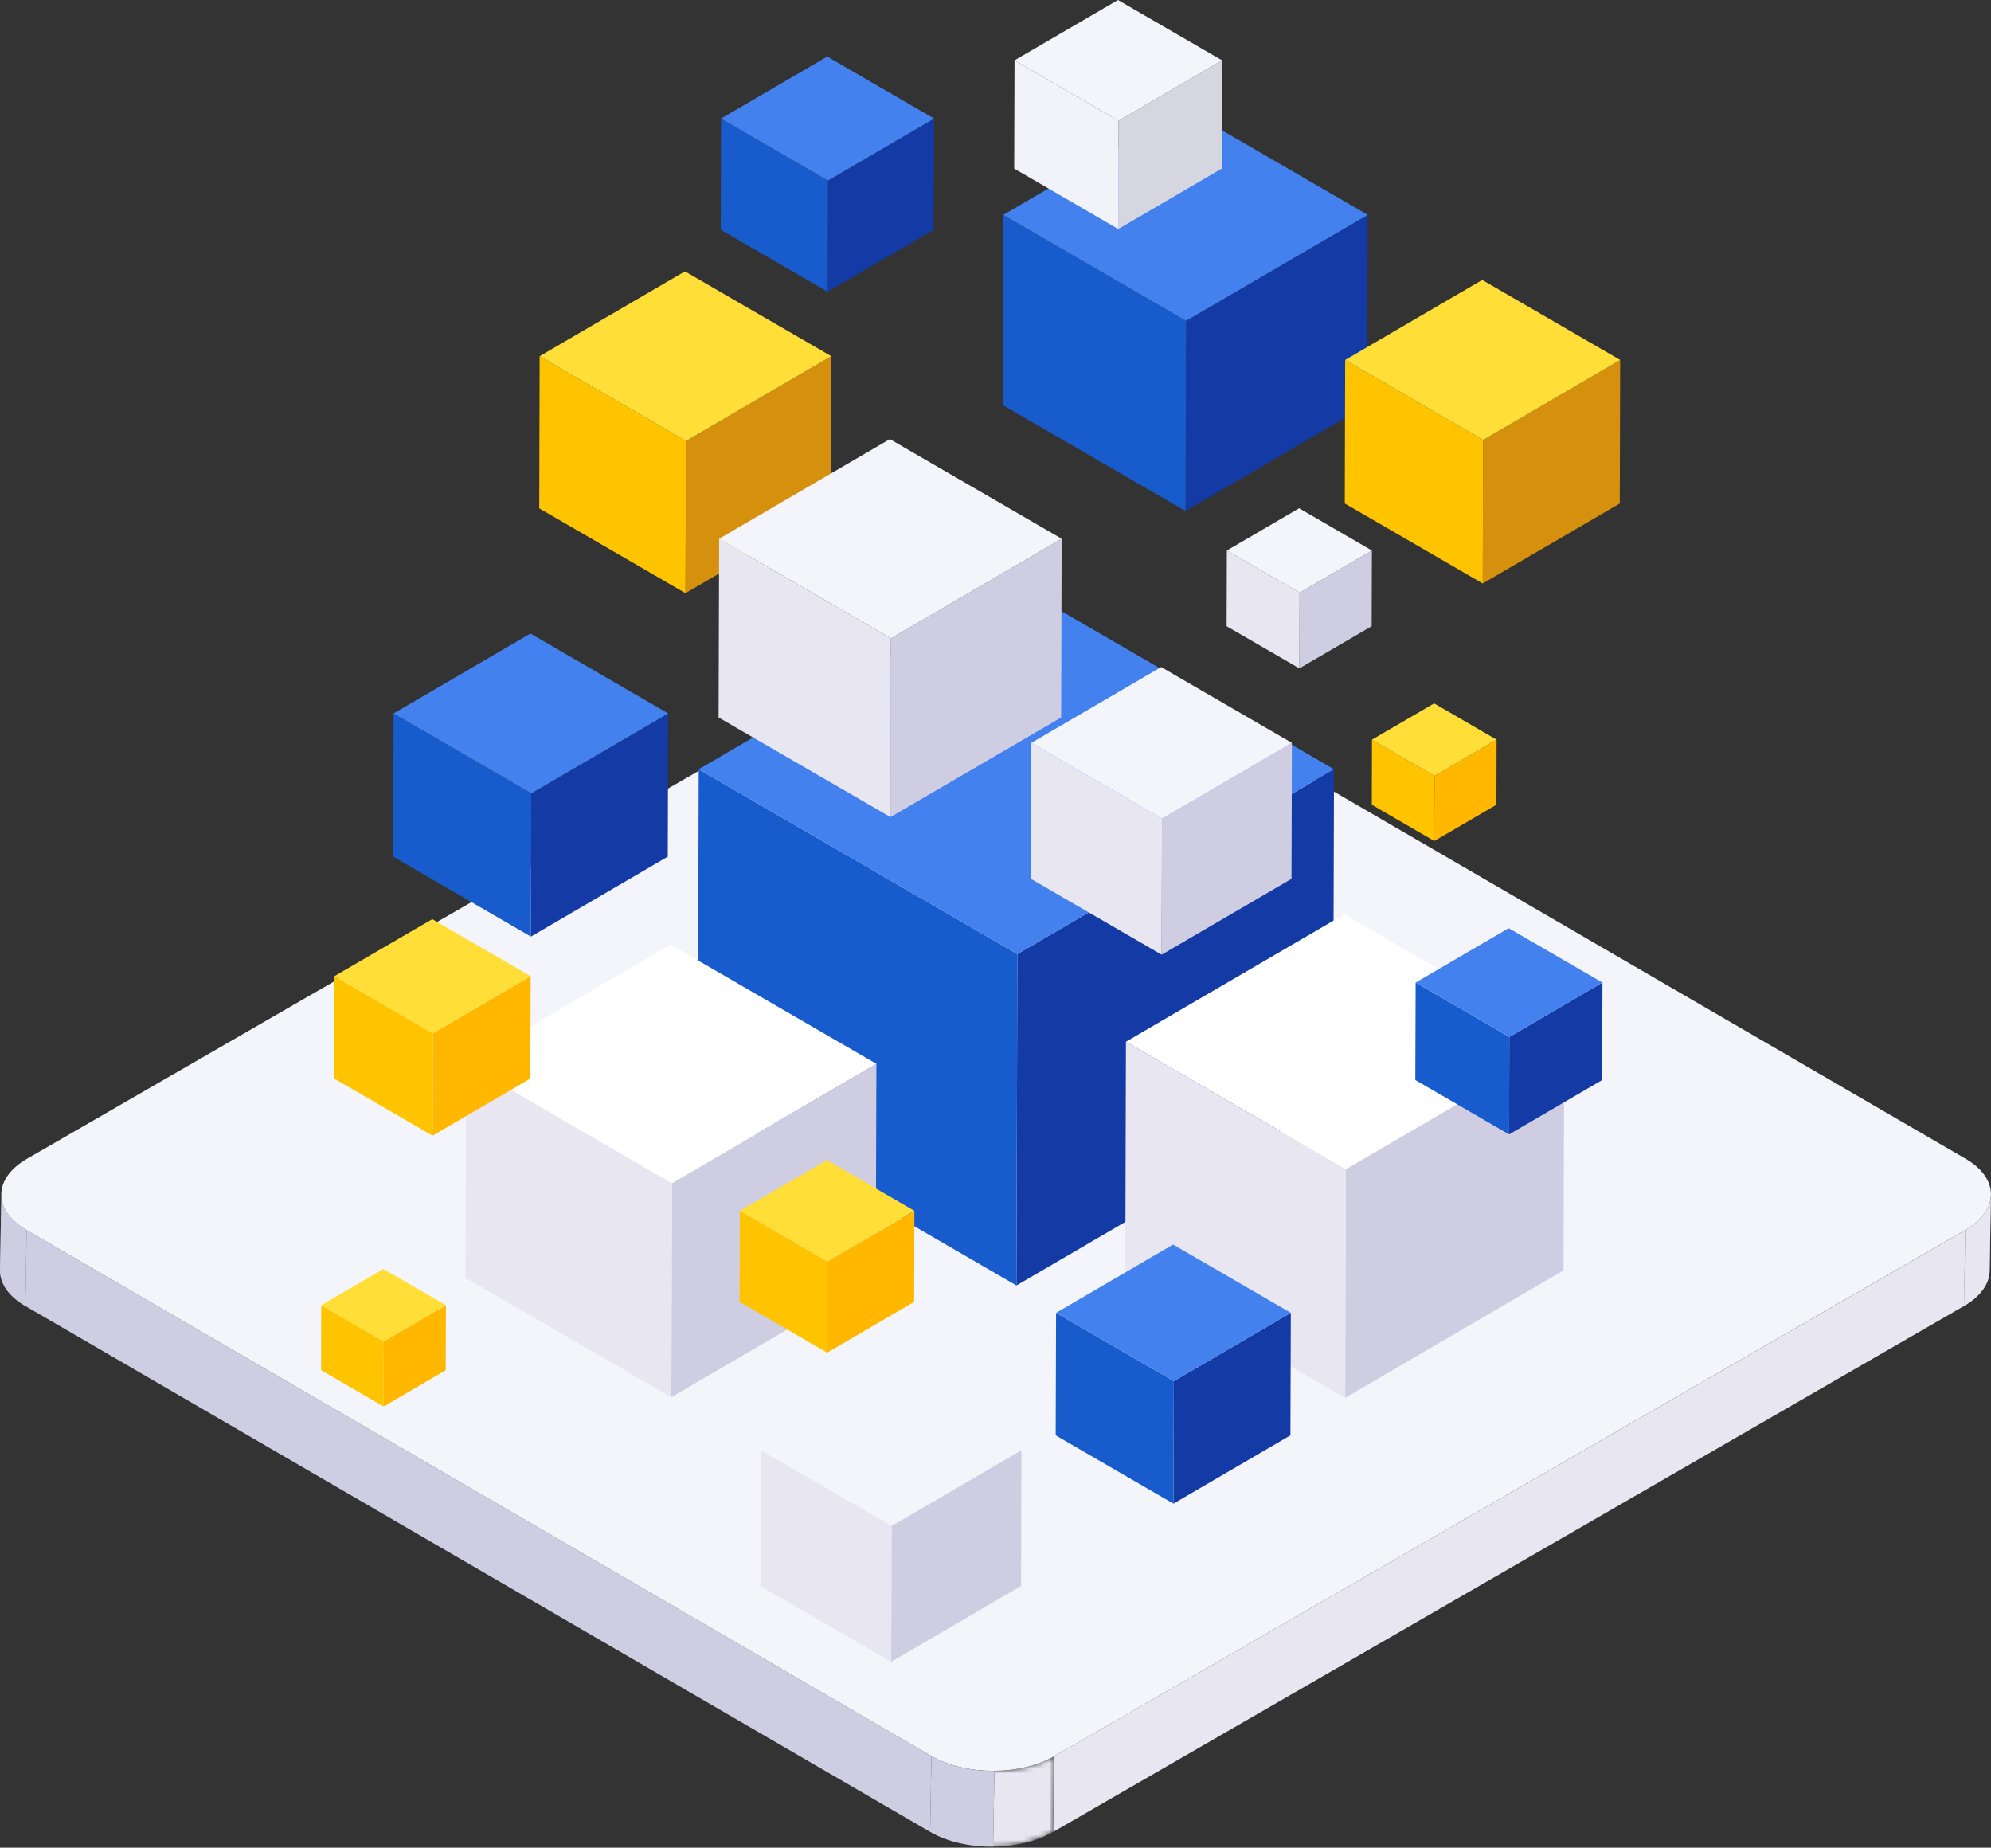 <svg width="388" height="360" viewBox="0 0 388 360" fill="none" xmlns="http://www.w3.org/2000/svg">
<rect x="0" y="0" width="388" height="360" fill="#333333" stroke="none"/>
<path d="M0.261 232.784L0 247.562C0 250.061 1.64 252.56 4.921 254.461L5.182 239.683C1.901 237.782 0.261 235.283 0.261 232.784Z" fill="#CFCDE2"/>
<mask id="mask0_2818_4489" style="mask-type:luminance" maskUnits="userSpaceOnUse" x="0" y="232" width="6" height="23">
<path d="M0.261 232.784L0 247.562C0 250.061 1.64 252.56 4.921 254.461L5.182 239.683C1.901 237.782 0.261 235.283 0.261 232.784Z" fill="white"/>
</mask>
<g mask="url(#mask0_2818_4489)">
<path d="M0.261 232.784L0 247.562C0 248.344 0.169 249.126 0.491 249.877L0.751 235.099C0.429 234.332 0.276 233.566 0.261 232.784Z" fill="#CFCDE2"/>
<path d="M0.751 235.099L0.49 249.877C1.195 251.548 2.682 253.142 4.936 254.46L5.197 239.682C2.943 238.364 1.456 236.785 0.751 235.099Z" fill="#CFCDE2"/>
</g>
<path d="M387.738 247.471L387.998 232.693C387.998 235.223 386.343 237.752 383.001 239.684L382.74 254.462C386.082 252.53 387.753 250.001 387.738 247.471Z" fill="#E7E6F1"/>
<mask id="mask1_2818_4489" style="mask-type:luminance" maskUnits="userSpaceOnUse" x="382" y="232" width="6" height="23">
<path d="M387.738 247.472L387.998 232.694C387.998 235.224 386.343 237.753 383.001 239.685L382.74 254.463C386.082 252.531 387.753 250.002 387.738 247.472Z" fill="white"/>
</mask>
<g mask="url(#mask1_2818_4489)">
<path d="M382.987 239.685L382.727 254.463C386.068 252.531 387.739 250.002 387.724 247.472L387.985 232.694C387.985 235.224 386.329 237.753 382.987 239.685Z" fill="#E7E6F1"/>
</g>
<path d="M5.183 239.668L4.938 254.461L181.262 356.926L181.523 342.148L5.183 239.668Z" fill="#CFCDE2"/>
<path d="M205.499 342.148L205.254 356.926L382.744 254.461L382.989 239.683L205.499 342.148Z" fill="#E7E6F1"/>
<mask id="mask2_2818_4489" style="mask-type:luminance" maskUnits="userSpaceOnUse" x="181" y="342" width="25" height="18">
<path d="M181.52 342.147L181.26 356.925C187.852 360.758 198.598 360.758 205.236 356.925L205.496 342.147C198.858 345.98 188.112 345.98 181.52 342.147Z" fill="white"/>
</mask>
<g mask="url(#mask2_2818_4489)">
<path d="M193.798 345.029L193.537 359.808C197.768 359.762 201.999 358.811 205.234 356.925L205.494 342.147C202.245 344.018 198.029 344.984 193.798 345.029Z" fill="#E7E6F1"/>
</g>
<path d="M5.257 225.779C-1.381 229.611 -1.427 235.835 5.181 239.668L181.521 342.148C188.112 345.98 198.859 345.98 205.497 342.148L382.986 239.668C389.624 235.835 389.67 229.611 383.063 225.779L206.723 123.298C200.131 119.466 189.385 119.466 182.747 123.298L5.257 225.779Z" fill="#F4F4FB"/>
<path d="M181.522 342.147L181.262 356.925C184.634 358.888 189.095 359.854 193.541 359.808L193.802 345.029C189.356 345.075 184.895 344.125 181.522 342.147Z" fill="#CFCDE2"/>
<path d="M161.992 69.399L161.9 99.047L133.586 115.573L133.678 85.925L161.992 69.399Z" fill="#D5900E"/>
<path d="M133.678 85.925L133.586 115.573L105.088 99.047L105.165 69.399L133.678 85.925Z" fill="#FFC400"/>
<path d="M161.994 69.399L133.68 85.924L105.166 69.399L133.48 52.873L161.994 69.399Z" fill="#FFDE38"/>
<path d="M182.044 23.104L181.982 44.765L161.287 56.845L161.348 35.184L182.044 23.104Z" fill="#133AA5"/>
<path d="M161.348 35.184L161.286 56.845L140.453 44.765L140.514 23.104L161.348 35.184Z" fill="#185BCC"/>
<path d="M182.042 23.103L161.347 35.183L140.514 23.103L161.209 11.023L182.042 23.103Z" fill="#4281EE"/>
<path d="M259.967 149.882L259.783 214.451L198.08 250.461L198.264 185.892L259.967 149.882Z" fill="#133AA5"/>
<path d="M198.264 185.892L198.08 250.461L135.979 214.451L136.162 149.882L198.264 185.892Z" fill="#185BCC"/>
<path d="M259.966 149.881L198.264 185.891L136.162 149.881L197.865 113.871L259.966 149.881Z" fill="#4281EE"/>
<path d="M251.761 144.744L251.685 171.234L226.375 186.012L226.452 159.507L251.761 144.744Z" fill="#CFCDE2"/>
<path d="M226.453 159.507L226.377 186.012L200.898 171.234L200.975 144.744L226.453 159.507Z" fill="#E7E6F1"/>
<path d="M251.765 144.745L226.455 159.508L200.977 144.745L226.286 129.967L251.765 144.745Z" fill="#F4F4FB"/>
<path d="M199.058 282.53L198.982 309.02L173.672 323.783L173.749 297.293L199.058 282.53Z" fill="#CFCDE2"/>
<path d="M173.75 297.293L173.674 323.783L148.195 309.02L148.272 282.53L173.75 297.293Z" fill="#E7E6F1"/>
<path d="M199.061 282.531L173.752 297.294L148.273 282.531L173.583 267.753L199.061 282.531Z" fill="#F4F4FB"/>
<path d="M206.891 104.964L206.799 139.793L173.533 159.201L173.625 124.387L206.891 104.964Z" fill="#CFCDE2"/>
<path d="M173.625 124.387L173.533 159.201L140.037 139.793L140.144 104.964L173.625 124.387Z" fill="#E7E6F1"/>
<path d="M206.891 104.963L173.625 124.386L140.145 104.963L173.41 85.556L206.891 104.963Z" fill="#F4F4FB"/>
<path d="M170.789 207.275L170.667 248.973L130.824 272.228L130.947 230.531L170.789 207.275Z" fill="#CFCDE2"/>
<path d="M130.946 230.531L130.824 272.228L90.721 248.973L90.843 207.275L130.946 230.531Z" fill="#E7E6F1"/>
<path d="M170.789 207.275L130.947 230.531L90.844 207.275L130.686 184.035L170.789 207.275Z" fill="white"/>
<path d="M304.821 202.969L304.698 247.517L262.143 272.352L262.265 227.803L304.821 202.969Z" fill="#CFCDE2"/>
<path d="M262.267 227.803L262.144 272.352L219.297 247.517L219.42 202.969L262.267 227.803Z" fill="#E7E6F1"/>
<path d="M304.823 202.968L262.267 227.803L219.42 202.968L261.991 178.134L304.823 202.968Z" fill="white"/>
<path d="M266.541 41.866L266.434 78.903L231.037 99.568L231.144 62.516L266.541 41.866Z" fill="#133AA5"/>
<path d="M231.144 62.516L231.037 99.568L195.41 78.919L195.517 41.866L231.144 62.516Z" fill="#185BCC"/>
<path d="M266.541 41.866L231.144 62.515L195.518 41.866L230.914 21.201L266.541 41.866Z" fill="#4281EE"/>
<path d="M178.196 235.913L178.15 253.65L161.195 263.553L161.257 245.801L178.196 235.913Z" fill="#FFB700"/>
<path d="M161.254 245.801L161.193 263.553L144.131 253.65L144.192 235.913L161.254 245.801Z" fill="#FFC400"/>
<path d="M178.193 235.913L161.254 245.801L144.191 235.913L161.131 226.025L178.193 235.913Z" fill="#FFDE38"/>
<path d="M103.415 190.199L103.354 210.143L84.299 221.273L84.36 201.329L103.415 190.199Z" fill="#FFB700"/>
<path d="M84.36 201.329L84.299 221.273L65.121 210.143L65.167 190.199L84.36 201.329Z" fill="#FFC400"/>
<path d="M103.414 190.199L84.359 201.329L65.166 190.199L84.236 179.085L103.414 190.199Z" fill="#FFDE38"/>
<path d="M291.651 144.117L291.62 156.795L279.51 163.862L279.556 151.184L291.651 144.117Z" fill="#FFB700"/>
<path d="M279.556 151.184L279.51 163.862L267.338 156.795L267.369 144.117L279.556 151.184Z" fill="#FFC400"/>
<path d="M291.65 144.117L279.554 151.184L267.367 144.117L279.478 137.05L291.65 144.117Z" fill="#FFDE38"/>
<path d="M86.903 254.309L86.857 266.971L74.762 274.038L74.792 261.376L86.903 254.309Z" fill="#FFB700"/>
<path d="M74.794 261.376L74.763 274.038L62.576 266.971L62.607 254.309L74.794 261.376Z" fill="#FFC400"/>
<path d="M86.903 254.308L74.793 261.375L62.605 254.308L74.716 247.241L86.903 254.308Z" fill="#FFDE38"/>
<path d="M238.15 11.758L238.089 32.852L217.93 44.625L217.991 23.531L238.15 11.758Z" fill="#D5D6E0"/>
<path d="M217.991 23.531L217.93 44.625L197.648 32.852L197.71 11.758L217.991 23.531Z" fill="#F2F3F8"/>
<path d="M238.149 11.758L217.99 23.531L197.709 11.758L217.868 0L238.149 11.758Z" fill="#F4F4FB"/>
<path d="M251.552 255.793L251.475 279.662L228.68 292.968L228.756 269.099L251.552 255.793Z" fill="#133AA5"/>
<path d="M228.756 269.099L228.679 292.968L205.73 279.662L205.807 255.793L228.756 269.099Z" fill="#185BCC"/>
<path d="M251.553 255.794L228.757 269.1L205.809 255.794L228.604 242.487L251.553 255.794Z" fill="#4281EE"/>
<path d="M130.212 139.011L130.135 166.911L103.461 182.486L103.538 154.571L130.212 139.011Z" fill="#133AA5"/>
<path d="M103.538 154.571L103.462 182.486L76.619 166.911L76.696 139.011L103.538 154.571Z" fill="#185BCC"/>
<path d="M130.214 139.011L103.54 154.571L76.697 139.011L103.371 123.436L130.214 139.011Z" fill="#4281EE"/>
<path d="M312.284 191.439L312.223 210.433L294.088 221.026L294.134 202.032L312.284 191.439Z" fill="#133AA5"/>
<path d="M294.134 202.032L294.088 221.026L275.814 210.433L275.876 191.439L294.134 202.032Z" fill="#185BCC"/>
<path d="M312.284 191.44L294.133 202.033L275.875 191.44L294.01 180.847L312.284 191.44Z" fill="#4281EE"/>
<path d="M315.734 70.135L315.658 98.097L288.953 113.687L289.03 85.725L315.734 70.135Z" fill="#D5900E"/>
<path d="M289.032 85.725L288.955 113.687L262.066 98.097L262.143 70.135L289.032 85.725Z" fill="#FFC400"/>
<path d="M315.738 70.135L289.033 85.725L262.145 70.135L288.849 54.544L315.738 70.135Z" fill="#FFDE38"/>
<path d="M267.353 107.264L267.307 122.011L253.219 130.228L253.265 115.481L267.353 107.264Z" fill="#CFCDE2"/>
<path d="M253.265 115.481L253.219 130.228L239.039 122.011L239.085 107.264L253.265 115.481Z" fill="#E7E6F1"/>
<path d="M267.352 107.263L253.264 115.48L239.084 107.263L253.172 99.031L267.352 107.263Z" fill="#F4F4FB"/>
</svg>
